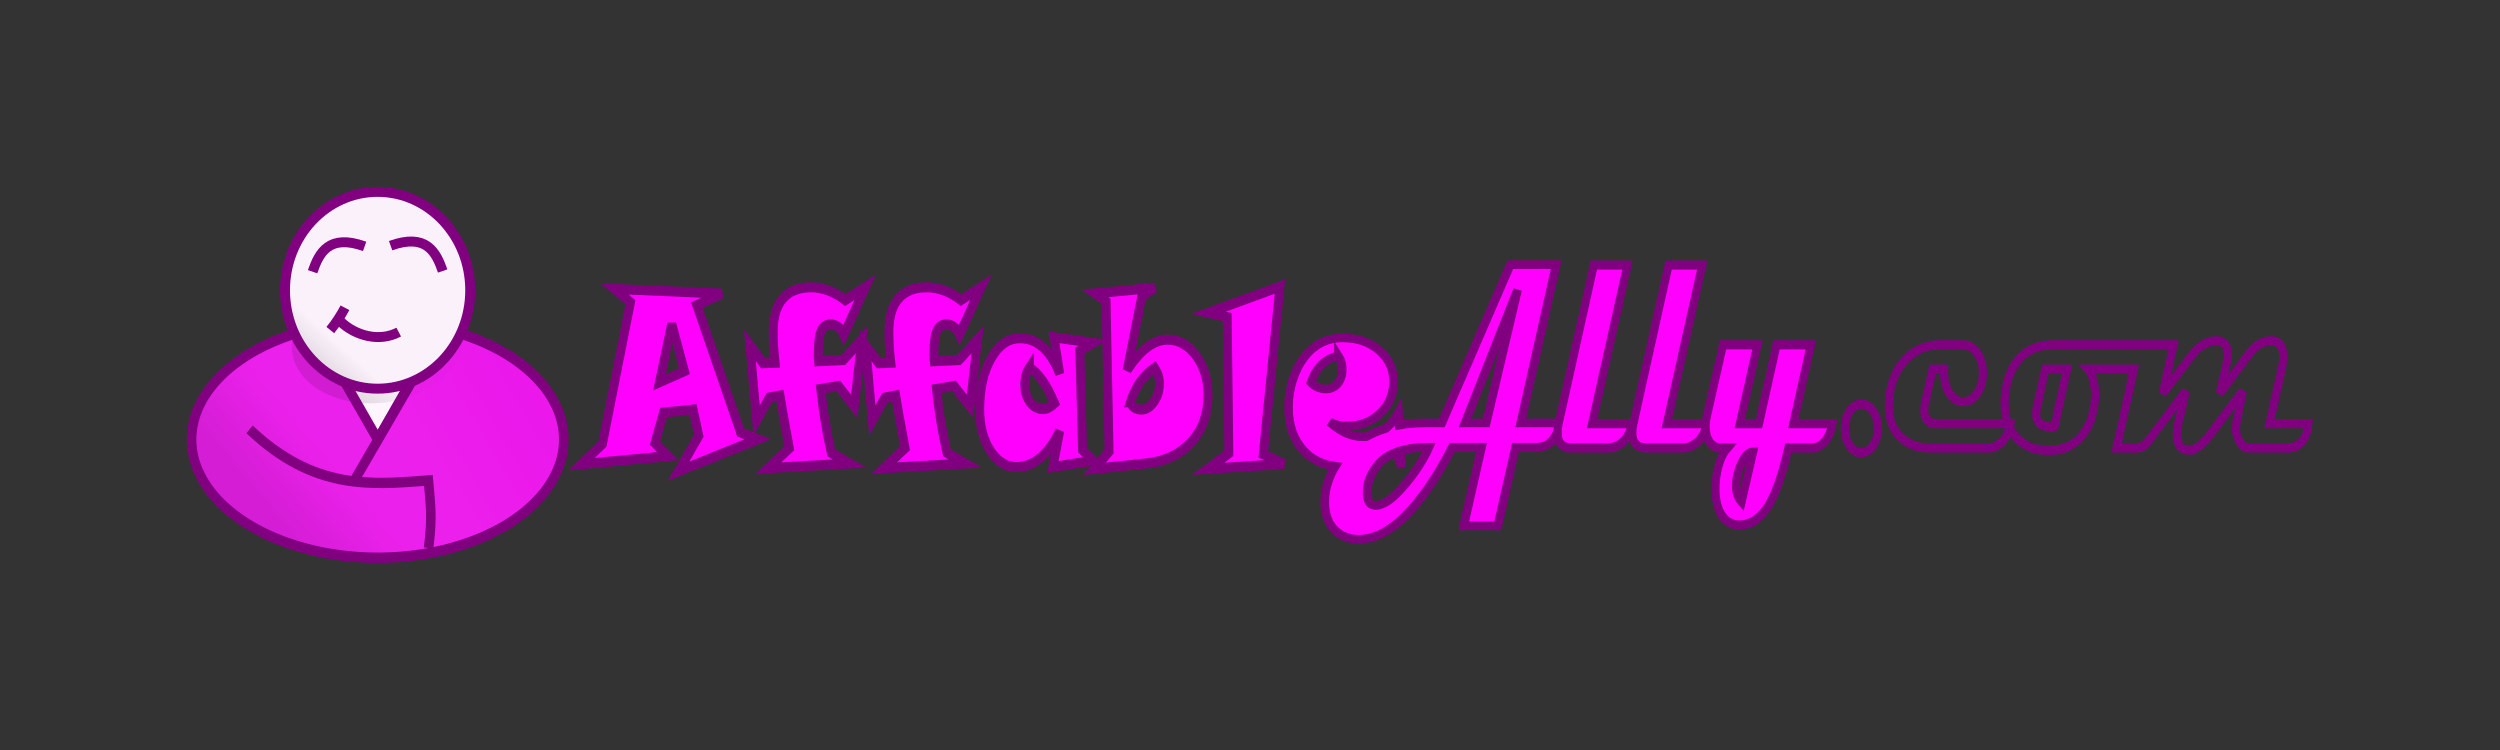 <?xml version="1.0" encoding="UTF-8" standalone="no"?>
<!-- Created with Inkscape (http://www.inkscape.org/) -->

<svg
   xmlns:dc="http://purl.org/dc/elements/1.1/"
   xmlns:cc="http://creativecommons.org/ns#"
   xmlns:rdf="http://www.w3.org/1999/02/22-rdf-syntax-ns#"
   xmlns:svg="http://www.w3.org/2000/svg"
   xmlns="http://www.w3.org/2000/svg"
   xmlns:xlink="http://www.w3.org/1999/xlink"
   xmlns:sodipodi="http://sodipodi.sourceforge.net/DTD/sodipodi-0.dtd"
   xmlns:inkscape="http://www.inkscape.org/namespaces/inkscape"
   width="8000"
   height="2400"
   viewBox="0 0 8000 2400"
   version="1.1"
   id="svg8"
   inkscape:version="0.92.4 (5da689c313, 2019-01-14)"
   sodipodi:docname="logo-wide-url.svg"
   inkscape:export-filename="C:\Users\Matt\Workspace\affableally.com\source\images\logo-wide-url.png"
   inkscape:export-xdpi="19.200001"
   inkscape:export-ydpi="19.200001">
  <rect x="0" y="0" width="8000" height="2400" fill="#333333" stroke="none"/>
  <defs
     id="defs2">
    <linearGradient
       id="linearGradient838"
       inkscape:collect="always">
      <stop
         id="stop834"
         offset="0"
         style="stop-color:#ff00ff;stop-opacity:1;" />
      <stop
         id="stop836"
         offset="1"
         style="stop-color:#ffaaff;stop-opacity:1" />
    </linearGradient>
    <radialGradient
       inkscape:collect="always"
       xlink:href="#linearGradient838"
       id="radialGradient827"
       cx="57.282"
       cy="139.573"
       fx="57.282"
       fy="139.573"
       r="22.357"
       gradientTransform="matrix(1,0,0,0.882,0,16.518)"
       gradientUnits="userSpaceOnUse"
       spreadMethod="reflect" />
    <linearGradient
       inkscape:collect="always"
       xlink:href="#linearGradient855"
       id="linearGradient857"
       x1="656.021"
       y1="5.127"
       x2="1119.314"
       y2="-280.544"
       gradientUnits="userSpaceOnUse"
       gradientTransform="matrix(1.003,0,0,1.079,-11.721,-41.652)" />
    <linearGradient
       inkscape:collect="always"
       id="linearGradient855">
      <stop
         style="stop-color:#ffffff;stop-opacity:1;"
         offset="0"
         id="stop851" />
      <stop
         style="stop-color:#ffffff;stop-opacity:0.527"
         offset="1"
         id="stop853" />
    </linearGradient>
    <linearGradient
       inkscape:collect="always"
       xlink:href="#linearGradient1071"
       id="linearGradient1077"
       x1="430.561"
       y1="280.298"
       x2="590.971"
       y2="136.298"
       gradientUnits="userSpaceOnUse"
       gradientTransform="matrix(1.003,0,0,1.079,-1.694,-45.967)" />
    <linearGradient
       inkscape:collect="always"
       id="linearGradient1071">
      <stop
         style="stop-color:#000000;stop-opacity:1;"
         offset="0"
         id="stop1067" />
      <stop
         style="stop-color:#000000;stop-opacity:0.141"
         offset="1"
         id="stop1069" />
    </linearGradient>
    <linearGradient
       inkscape:collect="always"
       xlink:href="#linearGradient1071"
       id="linearGradient1049"
       gradientUnits="userSpaceOnUse"
       gradientTransform="matrix(0.46,0,0,0.565,409.21,-146.424)"
       x1="430.561"
       y1="280.298"
       x2="590.971"
       y2="136.298" />
    <linearGradient
       inkscape:collect="always"
       xlink:href="#linearGradient1071"
       id="linearGradient1081"
       gradientUnits="userSpaceOnUse"
       gradientTransform="matrix(0.499,0,0,0.898,24.23,-686.855)"
       x1="430.561"
       y1="280.298"
       x2="476.012"
       y2="188.903" />
  </defs>
  <sodipodi:namedview
     id="base"
     pagecolor="#ffffff"
     bordercolor="#666666"
     borderopacity="1.0"
     inkscape:pageopacity="0.0"
     inkscape:pageshadow="2"
     inkscape:zoom="0.125"
     inkscape:cx="2735.3055"
     inkscape:cy="1805.2666"
     inkscape:document-units="px"
     inkscape:current-layer="g2091"
     showgrid="false"
     inkscape:window-width="1920"
     inkscape:window-height="1001"
     inkscape:window-x="-9"
     inkscape:window-y="-9"
     inkscape:window-maximized="1"
     showguides="true"
     inkscape:guide-bbox="true"
     fit-margin-top="200"
     fit-margin-left="200"
     fit-margin-right="200"
     fit-margin-bottom="200"
     units="px"
     inkscape:pagecheckerboard="true">
    <inkscape:grid
       type="xygrid"
       id="grid1014" />
  </sodipodi:namedview>
  <g
     inkscape:label="Layer 1"
     inkscape:groupmode="layer"
     id="layer1"
     transform="translate(-106.013,1740.132)">
    <g
       id="g2091"
       transform="matrix(6.673,0,0,7.505,-384.379,-1801.385)">
      <g
         id="g969"
         transform="translate(-5.734,-3.9595188e-6)">
        <g
           transform="translate(-33.069,11.781)"
           id="g5104">
          <path
             inkscape:connector-curvature="0"
             style="font-style:normal;font-variant:normal;font-weight:normal;font-stretch:normal;font-size:128.679px;line-height:0px;font-family:'Fira Code';-inkscape-font-specification:'Fira Code';letter-spacing:0px;word-spacing:0px;fill:#ff00ff;fill-opacity:1;stroke:#800080;stroke-width:27.549;stroke-miterlimit:4;stroke-dasharray:none"
             d="m 5087.289,759.777 -219.18,507.687 h -58.975 c -26.885,0 -52.66,2.291 -77.33,6.859 l -2.463,-39.545 c -11.219,20.621 -24.291,37.197 -39.207,49.752 -12.106,3.731 -23.916,8.073 -35.428,13.027 -9.738,4.231 -19.066,8.843 -27.998,13.826 -3.004,0.239 -6.038,0.369 -9.109,0.369 -18.672,0 -36.859,-3.791 -54.559,-11.375 -17.505,-7.837 -35.398,-19.845 -53.682,-36.023 8.364,4.298 17.116,7.584 26.258,9.859 9.142,2.022 18.963,3.033 29.467,3.033 42.596,0 77.996,-13.65 106.199,-40.951 28.398,-27.302 42.596,-61.176 42.596,-101.623 0,-40.194 -15.366,-73.562 -46.098,-100.105 -30.732,-26.543 -69.73,-39.814 -116.994,-39.814 -24.702,0 -47.361,5.182 -67.978,15.547 -20.423,10.364 -38.414,25.657 -53.975,45.881 -16.144,20.982 -28.69,45.629 -37.637,73.941 -8.753,28.06 -13.129,57.259 -13.129,87.594 0,57.384 16.144,103.517 48.432,138.402 26.56,28.318 60.276,45.052 101.141,50.215 -2.2,3.636 -4.335,7.334 -6.387,11.107 -18.239,33.652 -27.359,68.113 -27.359,103.383 0,41.417 12.261,72.804 36.783,94.16 19.456,16.826 43.37,25.238 71.742,25.238 97.48,0 197.292,-98.367 299.434,-295.1 h 93.324 l -57.15,252.389 h 108.83 l 57.15,-252.389 h 67.732 c 39.114,0 63.838,-25.886 74.174,-77.658 h -125.49 l 113.389,-507.687 z m 23.104,80.57 -100.318,427.117 h -67.791 z m -572.734,212.043 c 4.084,6.32 7.097,13.018 9.043,20.096 1.946,7.078 2.92,15.041 2.92,23.889 0,18.201 -4.863,33.116 -14.588,44.744 -9.725,11.629 -22.271,17.443 -37.637,17.443 -8.753,0 -17.31,-1.77 -25.674,-5.309 -8.364,-3.792 -15.659,-8.974 -21.883,-15.547 8.364,-24.268 19.838,-43.48 34.426,-57.637 14.782,-14.409 32.581,-23.635 53.393,-27.68 z m 289.412,292.732 c -17.834,40.123 -43.267,79.762 -76.301,118.914 -37.695,45.3 -69.108,67.949 -94.238,67.949 -18.239,0 -27.359,-13.913 -27.359,-41.74 0,-32.681 12.665,-63.581 37.998,-92.703 13.462,-15.373 31.323,-27.362 53.57,-35.973 l 19.396,46.498 -3.234,-51.926 c 25.294,-7.339 55.34,-11.02 90.168,-11.02 z"
             transform="matrix(0.15,0,0,0.133,73.484,8.161)"
             id="path969" />
          <path
             inkscape:connector-curvature="0"
             id="path971"
             style="font-style:normal;font-variant:normal;font-weight:bold;font-stretch:semi-expanded;font-size:128.679px;line-height:0px;font-family:Magneto;-inkscape-font-specification:'Magneto, Bold Semi-Expanded';font-variant-ligatures:normal;font-variant-caps:normal;font-variant-numeric:normal;font-feature-settings:normal;text-align:start;letter-spacing:0px;word-spacing:0px;writing-mode:lr-tb;text-anchor:start;fill:#ff00ff;fill-opacity:1;stroke:#800080;stroke-width:3.893;stroke-miterlimit:4;stroke-dasharray:none"
             d="m 930.733,177.042 q -1.139,5.691 -5.239,8.407 -2.87,1.94 -6.15,1.94 h -17.538 q -6.742,0 -6.742,-6.532 0,-1.681 0.501,-3.816 l 16.9,-67.646 h 16.126 l -16.991,67.646 z" />
          <path
             inkscape:connector-curvature="0"
             id="path973"
             style="font-style:normal;font-variant:normal;font-weight:bold;font-stretch:semi-expanded;font-size:128.679px;line-height:0px;font-family:Magneto;-inkscape-font-specification:'Magneto, Bold Semi-Expanded';font-variant-ligatures:normal;font-variant-caps:normal;font-variant-numeric:normal;font-feature-settings:normal;text-align:start;letter-spacing:0px;word-spacing:0px;writing-mode:lr-tb;text-anchor:start;fill:#ff00ff;fill-opacity:1;stroke:#800080;stroke-width:3.893;stroke-miterlimit:4;stroke-dasharray:none"
             d="m 894.884,177.042 q -1.139,5.691 -5.239,8.407 -2.87,1.94 -6.15,1.94 h -17.538 q -6.742,0 -6.742,-6.532 0,-1.681 0.501,-3.816 L 876.617,109.396 h 16.126 l -16.991,67.646 z" />
          <path
             inkscape:connector-curvature="0"
             id="path975"
             style="font-style:normal;font-variant:normal;font-weight:bold;font-stretch:semi-expanded;font-size:128.679px;line-height:0px;font-family:Magneto;-inkscape-font-specification:'Magneto, Bold Semi-Expanded';font-variant-ligatures:normal;font-variant-caps:normal;font-variant-numeric:normal;font-feature-settings:normal;text-align:start;letter-spacing:0px;word-spacing:0px;writing-mode:lr-tb;text-anchor:start;fill:#ff00ff;fill-opacity:1;stroke:#800080;stroke-width:3.893;stroke-miterlimit:4;stroke-dasharray:none"
             d="m 991.091,177.042 q -2.688,10.347 -10.067,10.347 h -11.115 q -3.963,15.262 -8.336,22.635 -6.104,10.218 -15.169,10.218 -5.694,0 -8.792,-4.721 -2.688,-4.139 -2.688,-10.671 0,-5.174 1.549,-10.024 1.594,-4.85 4.145,-7.437 h -3.462 q -3.006,0 -5.011,-2.587 -1.959,-2.651 -1.959,-6.596 0,-1.811 0.456,-3.686 l 7.926,-31.107 h 16.536 l -8.518,33.629 h 9.247 l 8.382,-33.629 h 16.444 l -8.382,33.629 z m -38.127,12.093 q -3.006,0 -5.603,4.786 -2.551,4.85 -2.551,9.636 0,4.268 2.642,6.855 z" />
          <path
             inkscape:connector-curvature="0"
             id="path977"
             style="font-style:normal;font-variant:normal;font-weight:bold;font-stretch:semi-expanded;font-size:128.679px;line-height:0px;font-family:Magneto;-inkscape-font-specification:'Magneto, Bold Semi-Expanded';font-variant-ligatures:normal;font-variant-caps:normal;font-variant-numeric:normal;font-feature-settings:normal;text-align:start;letter-spacing:0px;word-spacing:0px;writing-mode:lr-tb;text-anchor:start;fill:none;fill-opacity:1;stroke:#800080;stroke-width:3.893;stroke-miterlimit:4;stroke-dasharray:none"
             d="m 1012.839,179.047 q 0,4.268 -2.323,7.308 -2.323,3.04 -5.603,3.04 -3.325,0 -5.649,-3.04 -2.278,-3.04 -2.278,-7.308 0,-4.268 2.278,-7.308 2.323,-3.04 5.649,-3.04 3.28,0 5.603,3.04 2.323,3.04 2.323,7.308 z" />
          <path
             inkscape:connector-curvature="0"
             id="path979"
             style="font-style:normal;font-variant:normal;font-weight:bold;font-stretch:semi-expanded;font-size:128.679px;line-height:0px;font-family:Magneto;-inkscape-font-specification:'Magneto, Bold Semi-Expanded';font-variant-ligatures:normal;font-variant-caps:normal;font-variant-numeric:normal;font-feature-settings:normal;text-align:start;letter-spacing:0px;word-spacing:0px;writing-mode:lr-tb;text-anchor:start;fill:none;fill-opacity:1;stroke:#800080;stroke-width:3.893;stroke-miterlimit:4;stroke-dasharray:none"
             d="m 1076.365,177.042 q -1.002,5.044 -4.191,7.825 -2.915,2.522 -6.787,2.522 h -27.423 q -7.835,0 -13.165,-3.751 -6.742,-4.721 -6.742,-14.228 0,-1.035 0.091,-2.134 0.911,-11.576 8.473,-18.108 6.651,-5.756 15.716,-5.756 h 11.479 q 3.872,0 6.605,3.492 2.733,3.492 2.733,8.537 0,5.109 -2.779,8.666 -2.733,3.557 -6.559,3.557 -3.872,0 -6.605,-3.557 -2.688,-3.622 -2.642,-8.795 0,0 0,-1.552 h -5.512 l -3.553,14.292 q -0.456,1.811 -0.456,3.298 0,5.691 6.332,5.691 z" />
          <path
             inkscape:connector-curvature="0"
             id="path981"
             d="m 1175.214,141.667 c -4.343,0 -8.26,2.048 -11.752,6.144 l -13.985,16.297 5.147,-20.695 h -1.412 -15.032 -41.498 c -6.681,0 -12.026,1.962 -16.035,5.885 -3.766,3.708 -6.043,8.817 -6.833,15.327 -0.152,1.164 -0.228,2.328 -0.228,3.492 0,5.907 1.716,10.671 5.147,14.292 3.857,4.096 9.369,6.101 16.536,6.014 6.165,-0.043 11.176,-2.026 15.032,-5.95 4.039,-4.096 6.271,-9.744 6.696,-16.944 0.121,-1.854 -0.137,-4.031 -0.774,-6.532 -0.638,-2.544 -1.458,-4.29 -2.46,-5.238 h 21.854 l -8.325,33.629 h 9.293 c 2.308,0 4.237,-0.927 5.785,-2.781 l 18.13,-21.471 -3.644,13.904 c -0.456,1.681 -0.683,3.234 -0.683,4.656 0,4.398 2.065,6.596 6.195,6.596 2.763,0 6.089,-2.285 9.976,-6.855 l 15.397,-18.302 c -1.336,6.079 -2.338,10.714 -3.006,13.904 -0.121,0.647 -0.182,1.315 -0.182,2.005 0,2.156 0.607,4.096 1.822,5.82 1.245,1.681 2.596,2.522 4.054,2.522 h 18.494 c 6.013,0 9.46,-3.449 10.34,-10.347 h -18.677 l 5.876,-23.281 c 0.486,-1.897 0.729,-3.622 0.729,-5.174 0,-4.613 -1.913,-6.92 -5.74,-6.92 -4.039,0 -7.714,2.005 -11.024,6.014 l -13.62,16.426 3.28,-12.869 c 0.334,-1.337 0.501,-2.565 0.501,-3.686 0,-3.923 -1.792,-5.885 -5.375,-5.885 z m -82.086,12.093 h 10.432 l -6.059,24.51 c -0.425,0.043 -0.926,0.065 -1.503,0.065 -4.859,0 -7.288,-1.854 -7.288,-5.562 0,-0.776 0.106,-1.595 0.319,-2.458 z"
             style="font-style:normal;font-variant:normal;font-weight:bold;font-stretch:semi-expanded;font-size:128.679px;line-height:0px;font-family:Magneto;-inkscape-font-specification:'Magneto, Bold Semi-Expanded';font-variant-ligatures:normal;font-variant-caps:normal;font-variant-numeric:normal;font-feature-settings:normal;text-align:start;letter-spacing:0px;word-spacing:0px;writing-mode:lr-tb;text-anchor:start;fill:none;fill-opacity:1;stroke:#800080;stroke-width:3.893;stroke-miterlimit:4;stroke-dasharray:none" />
          <path
             id="path1219"
             style="font-style:normal;font-variant:normal;font-weight:normal;font-stretch:normal;font-size:15.436px;line-height:1.15em;font-family:'Snap ITC';-inkscape-font-specification:'Snap ITC, Normal';font-variant-ligatures:normal;font-variant-caps:normal;font-variant-numeric:normal;font-feature-settings:normal;text-align:center;letter-spacing:0px;word-spacing:-0.169px;writing-mode:lr-tb;text-anchor:middle;fill:#ff00ff;fill-opacity:1;stroke:#800080;stroke-width:4.272;stroke-miterlimit:4;stroke-dasharray:none;stroke-opacity:1;paint-order:fill markers stroke"
             d="m 440.502,154.65 -6.077,-20.159 -5.902,24.858 z m 35.281,29.001 -38.123,13.641 9.749,-15.107 -2.754,-11.166 -14.165,1.263 -4.11,13.035 6.164,5.558 -41.446,3.436 10.099,-8.69 13.422,-60.326 -7.607,-5.709 51.413,1.97 -11.979,4.951 21.029,54.263 z"
             inkscape:connector-curvature="0" />
          <path
             id="path1221"
             style="font-style:normal;font-variant:normal;font-weight:normal;font-stretch:normal;font-size:15.436px;line-height:1.15em;font-family:'Snap ITC';-inkscape-font-specification:'Snap ITC, Normal';font-variant-ligatures:normal;font-variant-caps:normal;font-variant-numeric:normal;font-feature-settings:normal;text-align:center;letter-spacing:0px;word-spacing:-0.169px;writing-mode:lr-tb;text-anchor:middle;fill:#ff00ff;fill-opacity:1;stroke:#800080;stroke-width:4.272;stroke-miterlimit:4;stroke-dasharray:none;stroke-opacity:1;paint-order:fill markers stroke"
             d="m 527.24,118.879 -10.274,20.159 q -1.093,-2.173 -2.711,-3.234 -1.574,-1.112 -3.672,-1.112 -3.148,0 -4.547,2.88 -1.355,2.88 -1.355,9.448 0,1.162 0,1.92 0.046,0.758 0.131,1.465 l 11.848,-0.505 8.962,-8.791 -3.672,28.546 -7.607,-8.69 -8.482,1.263 q 0.918,7.427 2.186,14.248 1.268,6.77 2.885,12.985 l 8.787,4.547 -38.954,1.97 10.055,-8.488 q -1.967,-9.397 -2.929,-14.248 -0.962,-4.901 -1.574,-8.235 l -5.028,0.859 -6.164,9.802 -3.235,-32.083 6.383,7.68 5.727,-0.202 q -0.437,-3.537 -0.699,-6.871 -0.219,-3.335 -0.219,-6.366 0,-9.347 4.634,-14.147 4.634,-4.8 13.553,-4.8 4.284,0 8.394,1.415 4.153,1.364 8.001,4.042 z"
             inkscape:connector-curvature="0" />
          <path
             id="path1223"
             style="font-style:normal;font-variant:normal;font-weight:normal;font-stretch:normal;font-size:15.436px;line-height:1.15em;font-family:'Snap ITC';-inkscape-font-specification:'Snap ITC, Normal';font-variant-ligatures:normal;font-variant-caps:normal;font-variant-numeric:normal;font-feature-settings:normal;text-align:center;letter-spacing:0px;word-spacing:-0.169px;writing-mode:lr-tb;text-anchor:middle;fill:#ff00ff;fill-opacity:1;stroke:#800080;stroke-width:4.272;stroke-miterlimit:4;stroke-dasharray:none;stroke-opacity:1;paint-order:fill markers stroke"
             d="m 582.719,118.879 -10.274,20.159 q -1.093,-2.173 -2.711,-3.234 -1.574,-1.112 -3.672,-1.112 -3.148,0 -4.547,2.88 -1.355,2.88 -1.355,9.448 0,1.162 0,1.92 0.046,0.758 0.131,1.465 l 11.848,-0.505 8.962,-8.791 -3.672,28.546 -7.607,-8.69 -8.482,1.263 q 0.918,7.427 2.186,14.248 1.268,6.77 2.885,12.985 l 8.787,4.547 -38.954,1.97 10.055,-8.488 q -1.967,-9.397 -2.929,-14.248 -0.962,-4.901 -1.574,-8.235 l -5.028,0.859 -6.164,9.802 -3.235,-32.083 6.383,7.68 5.727,-0.202 q -0.437,-3.537 -0.699,-6.871 -0.219,-3.335 -0.219,-6.366 0,-9.347 4.634,-14.147 4.634,-4.8 13.553,-4.8 4.284,0 8.394,1.415 4.153,1.364 8.001,4.042 z"
             inkscape:connector-curvature="0" />
          <path
             id="path1225"
             style="font-style:normal;font-variant:normal;font-weight:normal;font-stretch:normal;font-size:15.436px;line-height:1.15em;font-family:'Snap ITC';-inkscape-font-specification:'Snap ITC, Normal';font-variant-ligatures:normal;font-variant-caps:normal;font-variant-numeric:normal;font-feature-settings:normal;text-align:center;letter-spacing:0px;word-spacing:-0.169px;writing-mode:lr-tb;text-anchor:middle;fill:#ff00ff;fill-opacity:1;stroke:#800080;stroke-width:4.272;stroke-miterlimit:4;stroke-dasharray:none;stroke-opacity:1;paint-order:fill markers stroke"
             d="m 605.934,153.134 q -1.137,1.516 -1.661,3.234 -0.525,1.718 -0.525,3.991 0,4.446 2.492,7.478 2.536,2.981 6.208,2.981 1.312,0 2.711,-0.606 1.399,-0.657 2.842,-1.869 -2.798,-5.962 -5.858,-9.751 -3.017,-3.84 -6.208,-5.457 z m 30.603,-10.56 -6.427,3.385 1.312,42.339 5.028,4.446 -19.236,2.779 3.279,-15.41 q -4.022,7.629 -9.312,11.519 -5.246,3.89 -11.454,3.89 -7.432,0 -12.547,-7.023 -5.071,-7.073 -5.071,-17.481 0,-13.288 5.465,-21.826 5.465,-8.589 13.771,-8.589 6.295,0 11.061,3.84 4.809,3.789 8.088,11.368 l -2.754,-15.612 z"
             inkscape:connector-curvature="0" />
          <path
             id="path1227"
             style="font-style:normal;font-variant:normal;font-weight:normal;font-stretch:normal;font-size:15.436px;line-height:1.15em;font-family:'Snap ITC';-inkscape-font-specification:'Snap ITC, Normal';font-variant-ligatures:normal;font-variant-caps:normal;font-variant-numeric:normal;font-feature-settings:normal;text-align:center;letter-spacing:0px;word-spacing:-0.169px;writing-mode:lr-tb;text-anchor:middle;fill:#ff00ff;fill-opacity:1;stroke:#800080;stroke-width:4.272;stroke-miterlimit:4;stroke-dasharray:none;stroke-opacity:1;paint-order:fill markers stroke"
             d="m 654.331,167.938 q 0.787,1.566 2.098,2.324 1.355,0.758 3.279,0.758 3.41,0 5.989,-3.385 2.623,-3.385 2.623,-7.781 0,-1.718 -0.568,-3.284 -0.524,-1.566 -1.792,-3.335 -4.066,2.476 -6.995,6.164 -2.929,3.688 -4.634,8.539 z m 5.465,-45.118 -6.995,31.426 q 4.809,-6.619 9.574,-9.802 4.809,-3.234 9.968,-3.234 7.957,0 13.597,6.922 5.64,6.871 5.64,16.673 0,12.176 -8.001,20.058 -8.001,7.831 -21.816,9.145 l -24.614,2.274 6.995,-7.377 -1.443,-64.014 -5.203,-3.436 28.461,-2.375 z"
             inkscape:connector-curvature="0" />
          <path
             id="path1229"
             style="font-style:normal;font-variant:normal;font-weight:normal;font-stretch:normal;font-size:15.436px;line-height:1.15em;font-family:'Snap ITC';-inkscape-font-specification:'Snap ITC, Normal';font-variant-ligatures:normal;font-variant-caps:normal;font-variant-numeric:normal;font-feature-settings:normal;text-align:center;letter-spacing:0px;word-spacing:-0.169px;writing-mode:lr-tb;text-anchor:middle;fill:#ff00ff;fill-opacity:1;stroke:#800080;stroke-width:4.272;stroke-miterlimit:4;stroke-dasharray:none;stroke-opacity:1;paint-order:fill markers stroke"
             d="m 727.953,194.21 -36.374,2.071 10.012,-6.619 -0.787,-58.052 -9.05,-1.869 34.319,-11.166 -8.001,71.492 z"
             inkscape:connector-curvature="0" />
        </g>
        <g
           transform="matrix(0.183,0,0,0.163,145.244,202.505)"
           id="g1146">
          <ellipse
             id="path958"
             style="opacity:1;fill:#ff00ff;fill-opacity:0.917;fill-rule:nonzero;stroke:none;stroke-width:26;stroke-linecap:butt;stroke-linejoin:miter;stroke-miterlimit:4;stroke-dasharray:none;stroke-opacity:1;paint-order:fill markers stroke"
             cx="628.766"
             cy="-39.173"
             rx="487.515"
             ry="309.148" />
          <ellipse
             id="ellipse849"
             style="opacity:0.115;fill:url(#linearGradient857);fill-opacity:1;fill-rule:evenodd;stroke:none;stroke-width:26;stroke-linecap:butt;stroke-linejoin:miter;stroke-miterlimit:4;stroke-dasharray:none;stroke-opacity:1;paint-order:fill markers stroke"
             cx="628.766"
             cy="-39.173"
             rx="487.515"
             ry="309.148" />
          <ellipse
             ry="309.148"
             rx="487.515"
             cy="-39.173"
             cx="628.766"
             style="opacity:0.115;fill:url(#linearGradient1077);fill-opacity:1;fill-rule:evenodd;stroke:none;stroke-width:26;stroke-linecap:butt;stroke-linejoin:miter;stroke-miterlimit:4;stroke-dasharray:none;stroke-opacity:1;paint-order:fill markers stroke"
             id="ellipse1029" />
          <path
             style="fill:#fff5ff;fill-opacity:1;fill-rule:nonzero;stroke:none;stroke-width:29.721;stroke-linecap:butt;stroke-linejoin:miter;stroke-miterlimit:4;stroke-dasharray:none;stroke-opacity:1;paint-order:fill markers stroke"
             id="path957"
             sodipodi:type="arc"
             sodipodi:cx="628.76617"
             sodipodi:cy="-39.172691"
             sodipodi:rx="557.28009"
             sodipodi:ry="353.38809"
             sodipodi:start="4.3633231"
             sodipodi:end="5.0614548"
             d="m 438.165,-371.249 a 557.28,353.388 0 0 1 381.202,-10e-6 l -190.601,332.076 z" />
          <ellipse
             id="ellipse1047"
             style="opacity:0.115;fill:url(#linearGradient1049);fill-opacity:1;fill-rule:evenodd;stroke:none;stroke-width:12.744;stroke-linecap:butt;stroke-linejoin:miter;stroke-miterlimit:4;stroke-dasharray:none;stroke-opacity:1;paint-order:fill markers stroke"
             cx="698.328"
             cy="-142.865"
             rx="223.565"
             ry="161.955"
             transform="matrix(0.972,-0.235,0.351,0.937,0,0)" />
          <g
             id="g993"
             transform="matrix(1.003,0,0,1.079,-11.621,-19.886)">
            <path
               style="fill:none;fill-opacity:1;fill-rule:nonzero;stroke:#800080;stroke-width:25;stroke-linecap:butt;stroke-linejoin:miter;stroke-miterlimit:4;stroke-dasharray:none;stroke-opacity:1;paint-order:fill markers stroke"
               id="path1033"
               sodipodi:type="arc"
               sodipodi:cx="638.66693"
               sodipodi:cy="-21.0907"
               sodipodi:rx="486.20496"
               sodipodi:ry="286.59027"
               sodipodi:start="5.0614548"
               sodipodi:end="4.3633231"
               d="M 804.959,-290.397 A 486.205,286.59 0 0 1 1117.485,28.675 486.205,286.59 0 0 1 638.667,265.5 486.205,286.59 0 0 1 159.849,28.675 486.205,286.59 0 0 1 472.375,-290.397 l 166.292,269.307 z" />
            <path
               sodipodi:nodetypes="ccc"
               inkscape:connector-curvature="0"
               id="path1035"
               d="m 303.973,-45.591 c 168.51,148.57 317.566,134.264 467.077,123.767 4.653,53.575 11.624,83.223 0.595,164.052"
               style="fill:none;stroke:#800080;stroke-width:25;stroke-linecap:butt;stroke-linejoin:miter;stroke-miterlimit:4;stroke-dasharray:none;stroke-opacity:1;paint-order:fill markers stroke" />
            <path
               style="fill:#800080;stroke:#800080;stroke-width:25;stroke-linecap:butt;stroke-linejoin:miter;stroke-miterlimit:4;stroke-dasharray:none;stroke-opacity:1"
               d="M 807.689,-289.806 573.319,85.409"
               id="path1037"
               inkscape:connector-curvature="0"
               sodipodi:nodetypes="cc" />
          </g>
          <g
             id="g1125"
             transform="translate(-236.293,290.894)">
            <g
               transform="translate(527.038,-42.659)"
               id="g1107">
              <ellipse
                 style="fill:#fff5ff;fill-opacity:1;fill-rule:nonzero;stroke:none;stroke-width:26;stroke-linecap:butt;stroke-linejoin:miter;stroke-miterlimit:4;stroke-dasharray:none;stroke-opacity:1;paint-order:markers fill stroke"
                 id="ellipse1103"
                 cx="-338.021"
                 cy="-681.198"
                 rx="242.644"
                 ry="257.402"
                 transform="scale(-1,1)" />
              <ellipse
                 id="ellipse1079"
                 style="opacity:0.115;fill:url(#linearGradient1081);fill-opacity:1;fill-rule:evenodd;stroke:none;stroke-width:16.738;stroke-linecap:butt;stroke-linejoin:miter;stroke-miterlimit:4;stroke-dasharray:none;stroke-opacity:1;paint-order:fill markers stroke"
                 cx="338.021"
                 cy="-681.198"
                 rx="242.644"
                 ry="257.402" />
            </g>
            <g
               transform="translate(89.263,-3.947)"
               id="g1114">
              <ellipse
                 transform="scale(-1,1)"
                 ry="257.402"
                 rx="242.644"
                 cy="-719.91"
                 cx="-775.796"
                 id="ellipse1039"
                 style="fill:none;fill-opacity:1;fill-rule:nonzero;stroke:#800080;stroke-width:26;stroke-linecap:butt;stroke-linejoin:miter;stroke-miterlimit:4;stroke-dasharray:none;stroke-opacity:1;paint-order:markers fill stroke" />
              <path
                 sodipodi:nodetypes="cc"
                 inkscape:connector-curvature="0"
                 id="path1041"
                 d="m 946.26,-770.355 c -17.306,-49.885 -43.017,-99.703 -136.428,-66.259"
                 style="fill:none;stroke:#800080;stroke-width:26;stroke-linecap:butt;stroke-linejoin:miter;stroke-miterlimit:4;stroke-dasharray:none;stroke-opacity:1" />
              <path
                 style="fill:none;stroke:#800080;stroke-width:26;stroke-linecap:butt;stroke-linejoin:miter;stroke-miterlimit:4;stroke-dasharray:none;stroke-opacity:1"
                 d="m 605.332,-768.478 c 17.306,-49.885 43.017,-99.703 136.428,-66.259"
                 id="path1043"
                 inkscape:connector-curvature="0"
                 sodipodi:nodetypes="cc" />
              <path
                 sodipodi:nodetypes="cc"
                 inkscape:connector-curvature="0"
                 id="path1047"
                 d="m 831.096,-610.492 c -50.258,26.198 -111.701,10.566 -152.098,-27.124"
                 style="fill:none;stroke:#800080;stroke-width:26;stroke-linecap:butt;stroke-linejoin:miter;stroke-miterlimit:4;stroke-dasharray:none;stroke-opacity:1" />
              <path
                 style="fill:none;stroke:#800080;stroke-width:26;stroke-linecap:butt;stroke-linejoin:miter;stroke-miterlimit:4;stroke-dasharray:none;stroke-opacity:1"
                 d="m 690.176,-674.161 c -9.341,17.945 -24.238,41.077 -38.344,58.317"
                 id="path1049"
                 inkscape:connector-curvature="0"
                 sodipodi:nodetypes="cc" />
            </g>
          </g>
        </g>
      </g>
    </g>
  </g>
</svg>
